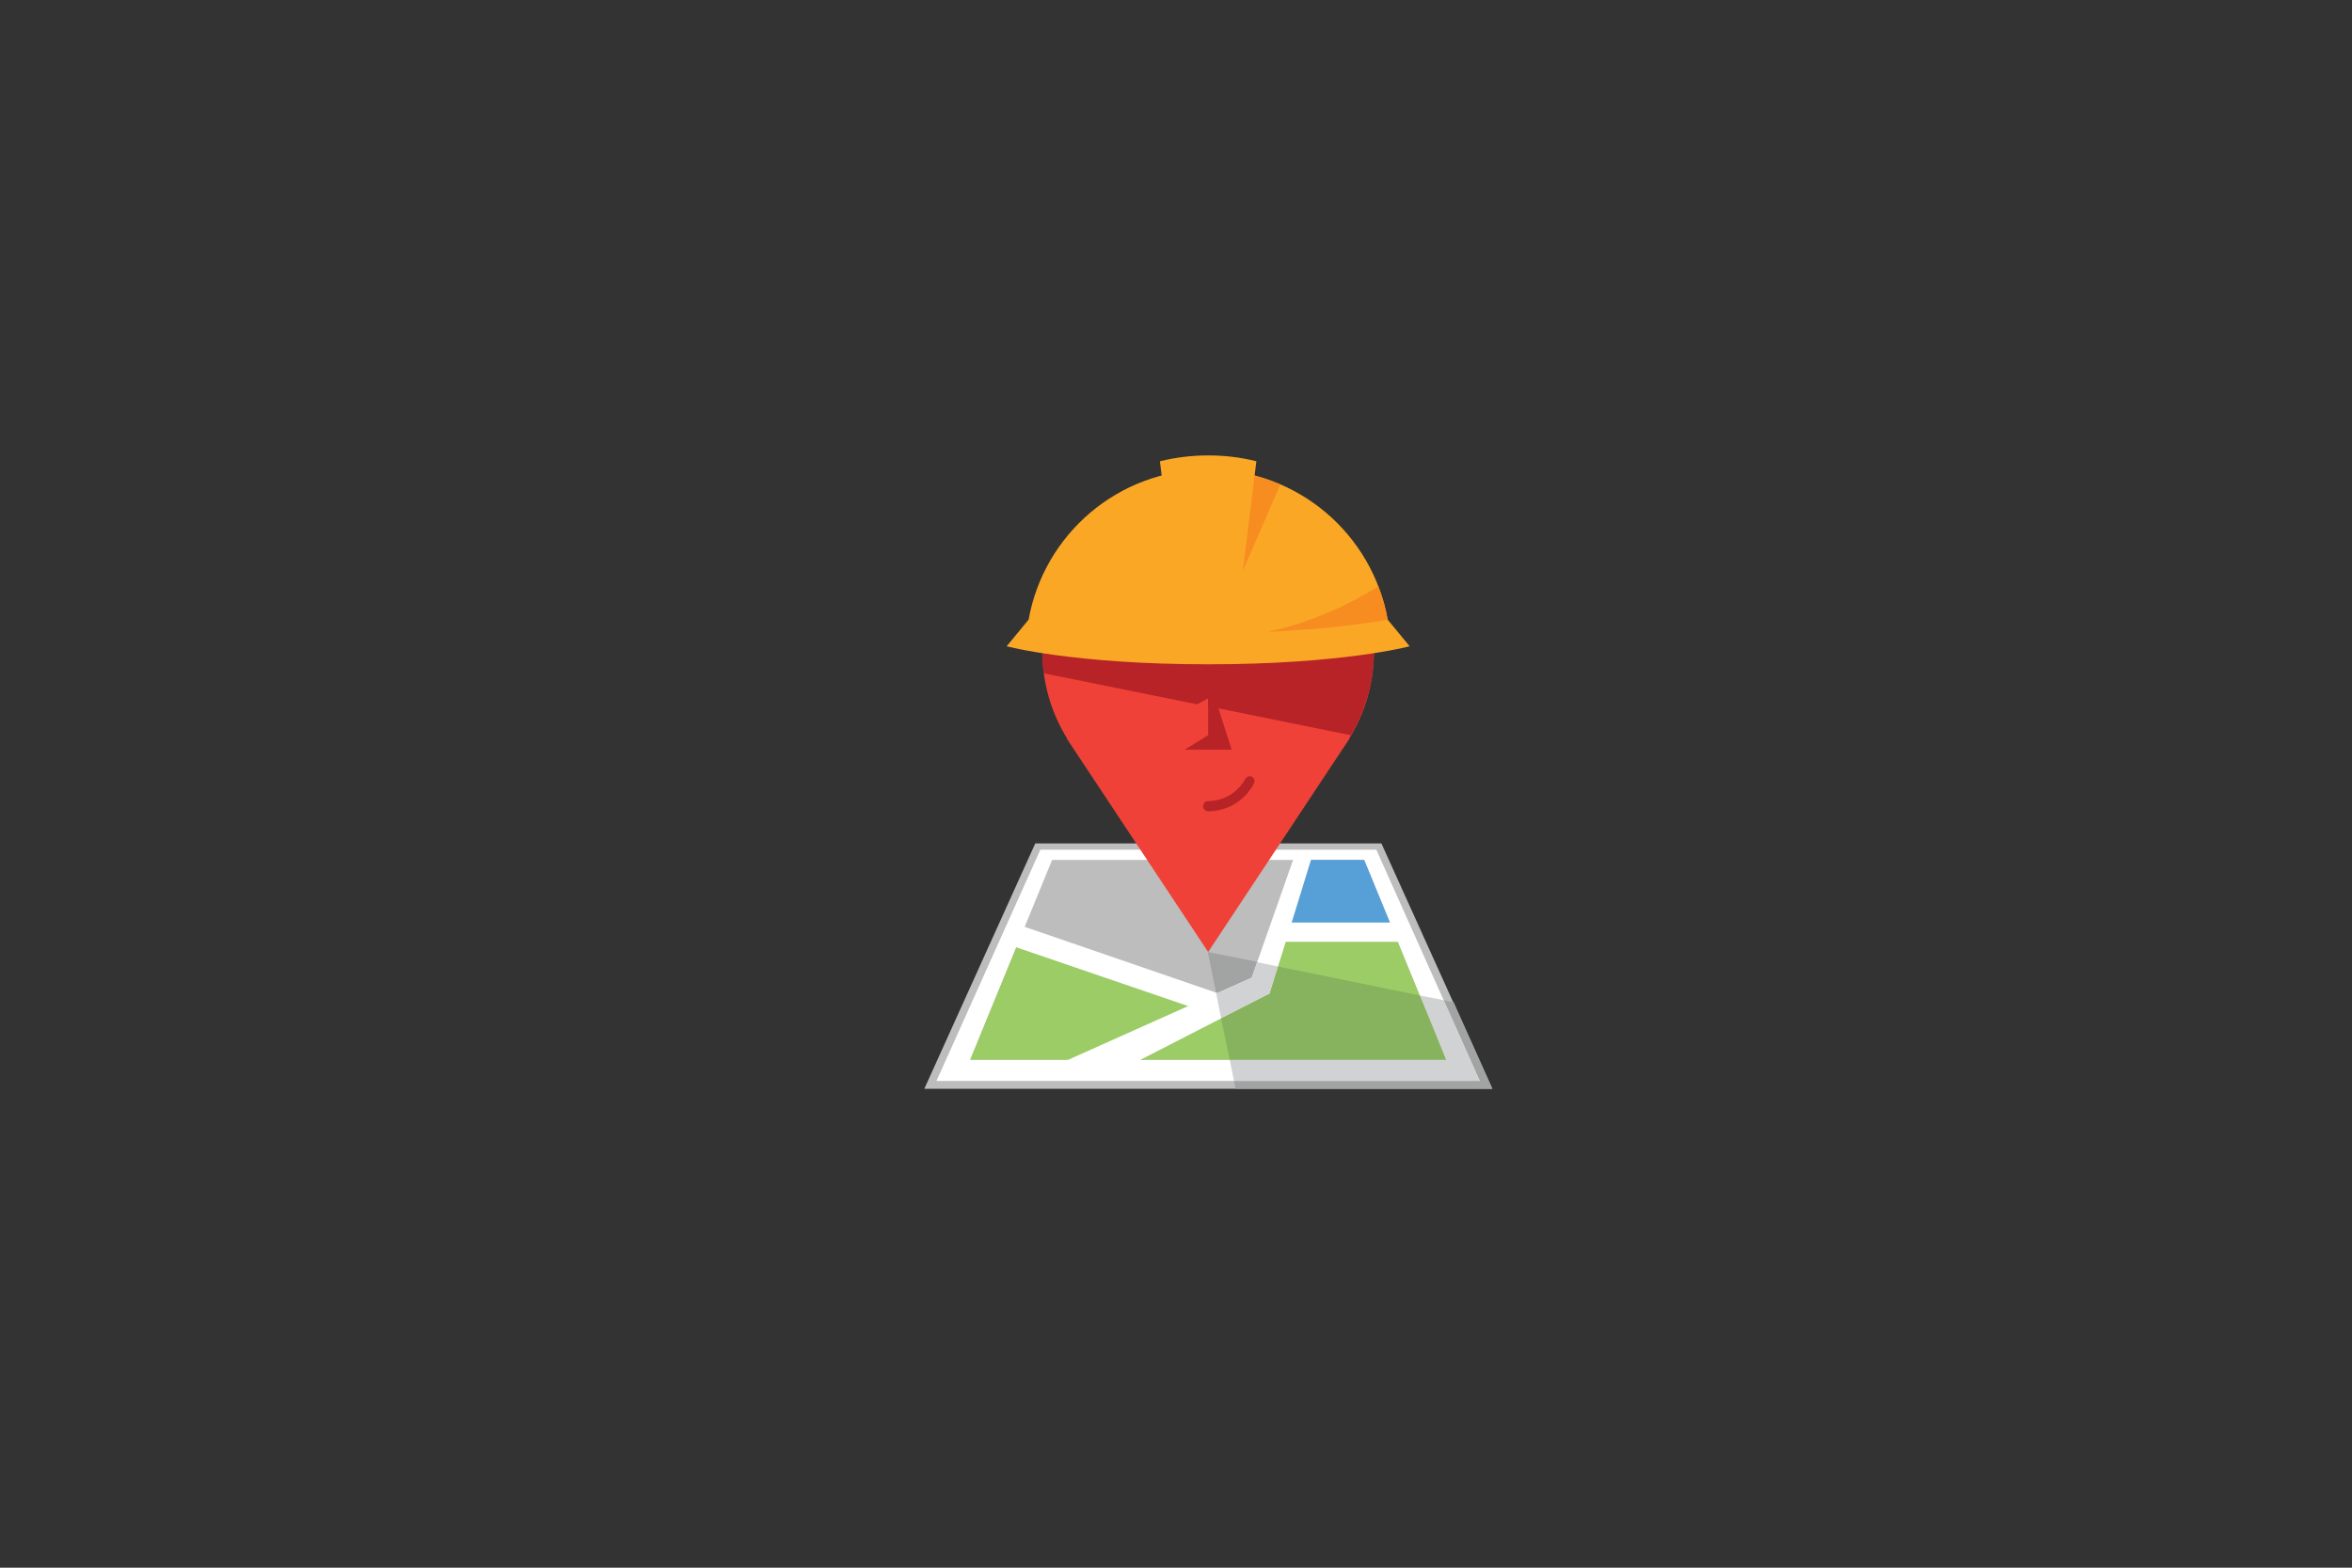 <?xml version="1.0" encoding="utf-8"?>
<!-- Generator: Adobe Illustrator 18.0.0, SVG Export Plug-In . SVG Version: 6.00 Build 0)  -->
<!DOCTYPE svg PUBLIC "-//W3C//DTD SVG 1.1//EN" "http://www.w3.org/Graphics/SVG/1.1/DTD/svg11.dtd">
<svg version="1.1" id="Layer_1" xmlns="http://www.w3.org/2000/svg" xmlns:xlink="http://www.w3.org/1999/xlink" x="0px" y="0px"
	 viewBox="0 0 600 400" enable-background="new 0 0 600 400" xml:space="preserve">
<rect x="0" y="0" width="600" height="400" fill="#333333" stroke="none"/>
<g>
	<polyline fill="#BDBDBD" points="380.7,277.8 235.8,277.8 264.1,215.2 352.4,215.2 380.7,277.8 	"/>
	<path fill="#FFFFFF" d="M377.5,275.8H238.9l26.5-59h85.7L377.5,275.8 M253.4,266.4H363l-18-40.2h-73.5L253.4,266.4"/>
	<polyline fill="#BDBDBD" points="368.9,270.4 247.5,270.4 268.4,219.4 348,219.4 368.9,270.4 	"/>
	<polyline fill="#9CCC65" points="368.9,270.4 355.7,238.2 326.6,238.2 321.3,252.8 282.3,270.4 368.9,270.4 	"/>
	<polygon fill="#57A0D7" points="348,219.4 331.8,219.4 326.6,238.2 355.5,237.6 	"/>
	<polyline fill="#9CCC65" points="247.5,270.4 283.8,270.4 310.9,256.7 260.7,238.2 247.5,270.4 	"/>
	<path fill="#EF4137" d="M350.5,166.1c0-23.4-19-42.3-42.3-42.3c-23.4,0-42.3,19-42.3,42.3c0,8.2,2.3,15.8,6.3,22.3h-0.1l36.1,54.5
		l36.1-54.5h-0.1C348.2,182,350.5,174.3,350.5,166.1"/>
	<path fill="#B72327" d="M308.2,123.8c-23.4,0-42.3,19-42.3,42.3c0,1.9,0.1,3.8,0.4,5.7l39.1,7.9l2.8-1.5l0,2l36.4,7.4
		c3.7-6.3,5.9-13.7,5.9-21.5C350.5,142.8,331.6,123.8,308.2,123.8z"/>
	<polygon fill="#B72327" points="302.2,191.3 308.2,187.6 308.2,172.5 314.2,191.3 308.2,191.3 	"/>
	<path fill="#FAA726" d="M354,158.1c-3.9-21.8-22.9-38.3-45.8-38.3c-22.9,0-41.9,16.5-45.8,38.3l-5.6,6.8c0,0,17.1,4.6,51.4,4.6
		c34.3,0,51.4-4.6,51.4-4.6L354,158.1z"/>
	<path fill="#F78C20" d="M326.6,123.6c-5.6-2.4-11.8-3.8-18.3-3.8c-1.6,0-3.2,0.1-4.8,0.2l-3.4,20.2l17.1,5.1L326.6,123.6z"/>
	<path fill="#FAA726" d="M317.1,145.3l3.4-27.6c-3.9-1-8-1.5-12.3-1.5c-4.2,0-8.3,0.5-12.3,1.5l3.4,27.6"/>
	<path fill="#F78C20" d="M354,158.1c-0.5-2.9-1.3-5.8-2.4-8.5c-6.3,4.1-17.2,9.3-27.7,11.5l0,0.1C337.9,160.5,347.8,159.2,354,158.1
		L354,158.1z"/>
	<polyline fill="#FFFFFF" points="322.7,254.1 323.9,253.5 324.2,252.4 328,240.3 358.9,240.3 356.9,235.4 329.5,235.4 334.8,218.2 
		330.3,218.2 319.3,249.5 310.6,253.4 259.4,235.8 257.2,241 303.1,256.7 271.4,270.9 271.7,271.6 288.6,271.6 322.7,254.1 	"/>
	<polyline fill="#D1D2D3" points="370.7,255.7 380.7,277.8 370.8,255.7 370.7,255.7 	"/>
	<polyline fill="#A2A4A4" points="368.3,255.2 377.5,275.8 314.8,275.8 315.2,277.8 380.7,277.8 370.7,255.7 368.3,255.2 	"/>
	<polyline fill="#D1D2D3" points="362.2,254 363,255.9 368.9,270.4 368.9,270.4 313.7,270.4 314.8,275.8 377.5,275.8 368.3,255.2 
		362.2,254 	"/>
	<path fill="#A2A4A4" d="M368.9,270.4h-55.3v0L368.9,270.4 M362.2,254l0.8,1.9L362.2,254 M308.1,242.9l2.1,10.3l0.4,0.1l8.7-3.9
		l1.4-4L308.1,242.9"/>
	<polyline fill="#87B25E" points="326,246.6 324.2,252.4 323.9,253.5 322.7,254.1 311.5,259.8 313.7,270.4 368.9,270.4 363,255.9 
		362.2,254 326,246.6 	"/>
	<polyline fill="#D1D2D3" points="320.7,245.5 319.3,249.5 310.6,253.4 310.2,253.2 311.5,259.8 322.7,254.1 323.9,253.5 
		324.2,252.4 326,246.6 320.7,245.5 	"/>
	<path fill="#B72327" d="M308.2,207c-0.7,0-1.3-0.6-1.3-1.3c0-0.7,0.6-1.3,1.3-1.3c4,0,7.6-2.2,9.5-5.7c0.3-0.6,1.1-0.8,1.7-0.5
		c0.6,0.3,0.8,1.1,0.5,1.7C317.6,204.3,313.1,207,308.2,207z"/>
</g>
</svg>
